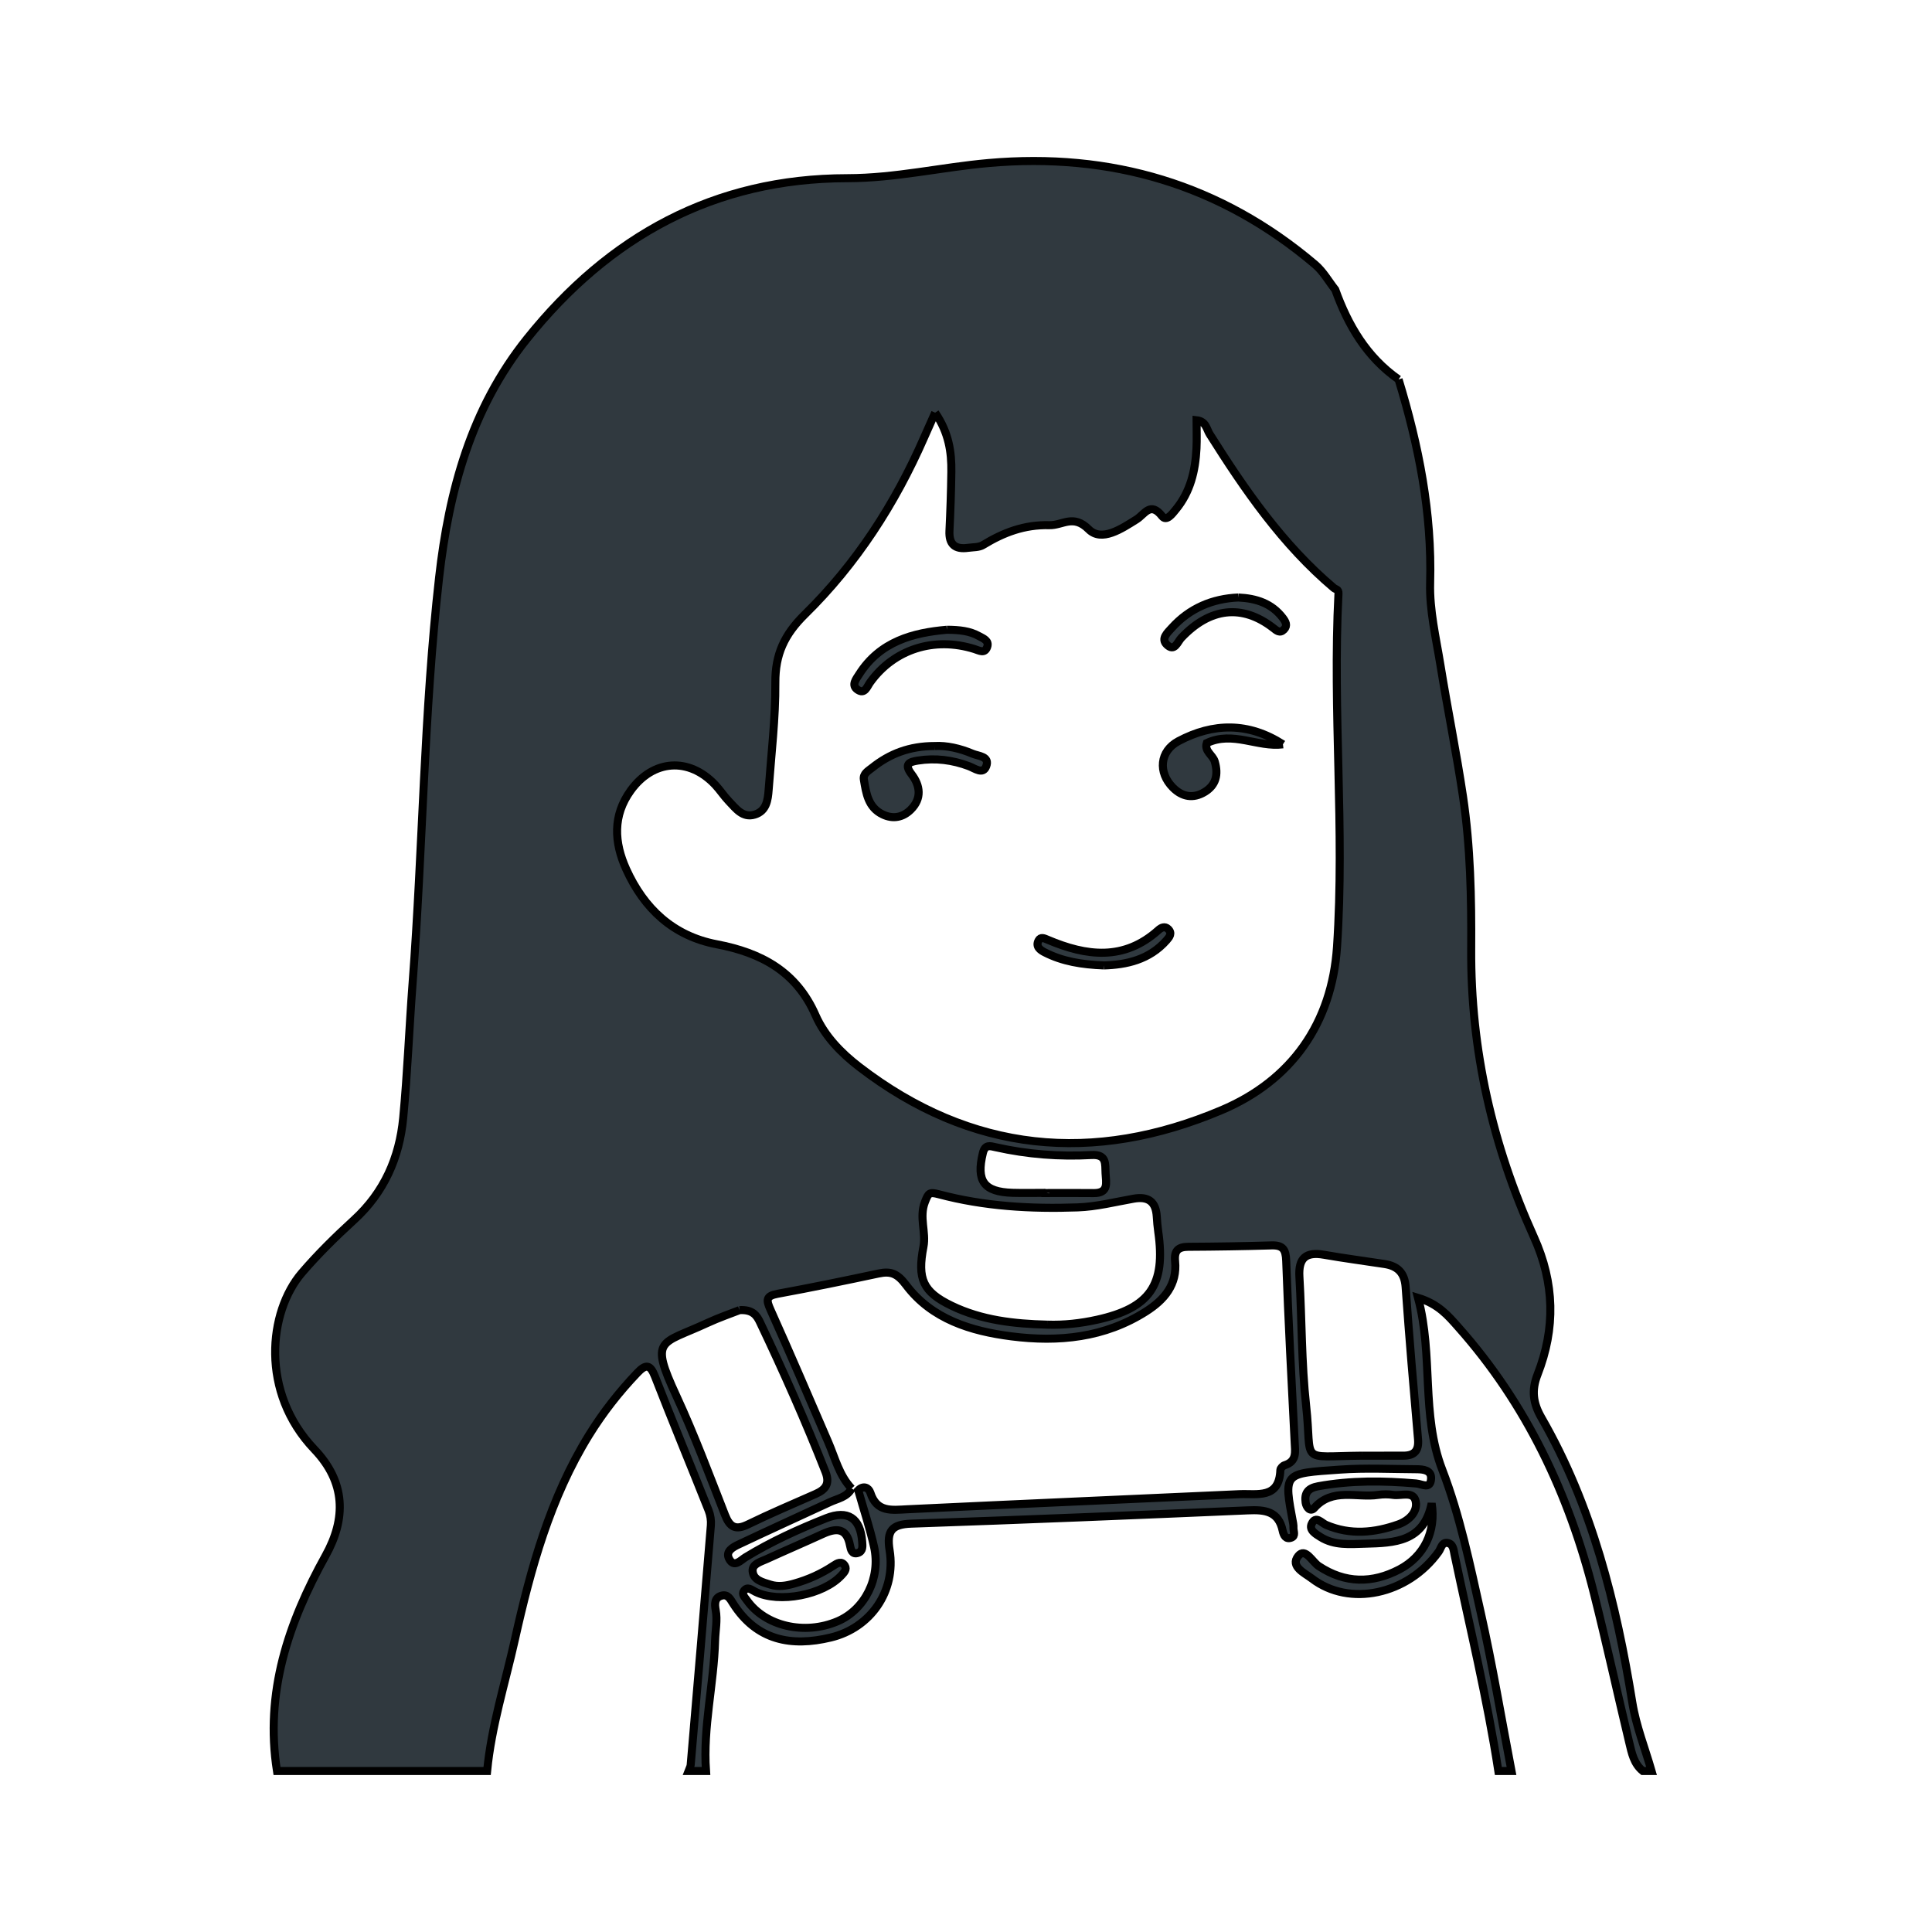 <svg xmlns="http://www.w3.org/2000/svg" width="24" height="24" viewBox="0 0 240 240"><path d="M129.865,148.182C129.864,148.19 129.864,148.196 129.864,148.203C131.857,148.203 133.849,148.184 135.841,148.209C137.759,148.234 137.401,146.929 137.337,145.758C137.273,144.595 137.517,143.375 135.591,143.481C131.598,143.703 127.626,143.392 123.71,142.518C122.993,142.358 122.362,142.127 122.091,143.253C121.256,146.722 122.211,148.068 125.79,148.176C127.147,148.217 128.506,148.182 129.865,148.182M169.182,180.83C170.902,180.83 172.622,180.833 174.342,180.829C175.705,180.826 176.276,180.199 176.153,178.787C175.601,172.486 175.061,166.183 174.612,159.874C174.486,158.097 173.612,157.268 171.98,157.018C169.475,156.634 166.961,156.308 164.466,155.87C162.218,155.476 161.28,156.28 161.417,158.604C161.731,163.934 161.665,169.3 162.249,174.597C163.056,181.915 161.201,180.902 169.182,180.83M91.869,162.749C90.834,163.159 89.295,163.683 87.829,164.363C82.054,167.045 80.668,166.168 84.016,173.397C86.253,178.225 88.118,183.229 90.062,188.187C90.655,189.701 91.361,190.124 92.896,189.378C95.655,188.036 98.483,186.833 101.293,185.596C102.545,185.045 103.126,184.33 102.548,182.859C100.069,176.552 97.32,170.365 94.408,164.248C94.011,163.413 93.503,162.656 91.869,162.749M130.081,164.552C132.178,164.623 134.245,164.391 136.284,163.94C142.853,162.488 144.827,159.631 143.882,153.013C143.792,152.387 143.737,151.754 143.699,151.122C143.585,149.275 142.654,148.584 140.82,148.905C138.509,149.31 136.237,149.902 133.86,149.986C128.04,150.193 122.273,149.858 116.636,148.36C115.437,148.041 115.334,148.198 114.899,149.313C114.151,151.228 115.066,153.056 114.714,154.874C113.946,158.855 114.623,160.468 118.194,162.194C121.939,164.005 125.984,164.453 130.081,164.552M116.169,51.265C115.588,52.572 115.184,53.464 114.792,54.362C111.195,62.578 106.387,70.043 100,76.307C97.438,78.82 96.293,81.285 96.316,84.815C96.344,89.24 95.81,93.67 95.485,98.097C95.391,99.378 95.219,100.75 93.747,101.192C92.267,101.637 91.434,100.458 90.568,99.561C89.94,98.911 89.447,98.134 88.826,97.477C85.57,94.036 81.145,94.345 78.362,98.182C76.081,101.327 76.295,104.671 77.792,107.976C80.011,112.871 83.618,116.269 89.037,117.301C94.531,118.346 98.922,120.666 101.314,126.126C102.439,128.694 104.473,130.79 106.713,132.515C120.643,143.244 135.861,144.635 151.753,137.903C160.45,134.219 165.454,127.117 166.091,117.599C167.069,102.993 165.518,88.357 166.27,73.737C166.299,73.18 165.929,73.236 165.686,73.031C159.322,67.651 154.664,60.897 150.27,53.924C149.883,53.311 149.82,52.329 148.64,52.201C148.64,53.42 148.688,54.571 148.631,55.718C148.492,58.482 147.872,61.104 146.062,63.297C145.631,63.819 144.915,64.824 144.361,64.12C142.899,62.264 142.201,63.884 141.189,64.517C139.333,65.679 136.852,67.364 135.247,65.761C133.316,63.832 132.016,65.283 130.361,65.24C127.244,65.159 124.657,66.152 122.114,67.703C121.61,68.01 120.885,67.967 120.257,68.054C118.658,68.276 117.865,67.641 117.945,65.953C118.062,63.51 118.148,61.065 118.18,58.62C118.213,56.153 117.87,53.763 116.169,51.265M105.79,184.91C105.216,185.989 104.064,186.151 103.096,186.6C99.319,188.351 95.528,190.075 91.765,191.854C91.051,192.191 90.072,192.709 90.583,193.662C91.192,194.796 92.016,193.815 92.605,193.454C95.787,191.509 99.161,189.976 102.614,188.603C105.305,187.533 106.886,188.568 107.102,191.513C107.142,192.058 107.222,192.695 106.588,192.906C105.835,193.155 105.691,192.492 105.591,191.972C105.163,189.733 103.842,189.805 102.172,190.571C99.868,191.627 97.536,192.621 95.232,193.677C94.516,194.005 93.431,194.276 93.492,195.155C93.571,196.288 94.74,196.547 95.698,196.847C96.696,197.159 97.654,196.994 98.633,196.721C100.395,196.23 102.032,195.495 103.556,194.48C103.995,194.188 104.565,193.856 104.956,194.509C105.228,194.962 104.858,195.342 104.543,195.684C102.279,198.141 96.768,199.205 93.822,197.73C93.344,197.491 92.851,197.026 92.412,197.628C92.108,198.047 92.515,198.414 92.784,198.794C95.058,202.01 99.937,203.153 104.053,201.398C107.427,199.961 109.436,196.015 108.583,192.173C108.054,189.796 107.278,187.475 106.613,185.129C107.272,184.469 107.922,184.816 108.121,185.434C108.915,187.899 110.768,187.58 112.716,187.486C126.466,186.828 140.219,186.241 153.971,185.612C156.169,185.512 158.919,186.261 159.052,182.601C159.06,182.395 159.357,182.088 159.578,182.018C161.131,181.535 160.887,180.336 160.828,179.147C160.448,171.64 160.044,164.134 159.776,156.623C159.726,155.203 159.362,154.667 157.952,154.709C154.513,154.81 151.071,154.863 147.63,154.881C146.359,154.888 145.846,155.351 145.974,156.676C146.257,159.571 144.645,161.457 142.384,162.901C137.229,166.193 131.496,166.754 125.638,166.006C120.621,165.365 115.752,163.878 112.56,159.635C111.467,158.184 110.657,157.876 109.114,158.205C104.953,159.091 100.785,159.951 96.601,160.718C95.105,160.993 95.181,161.514 95.723,162.719C98.175,168.167 100.52,173.665 102.89,179.151C103.744,181.128 104.243,183.281 105.79,184.91M173.735,47.13C176.249,55.369 177.901,63.707 177.657,72.412C177.563,75.801 178.387,79.23 178.936,82.618C179.817,88.064 180.923,93.475 181.737,98.929C182.673,105.202 182.797,111.553 182.757,117.873C182.678,130.41 185.413,142.312 190.541,153.653C193.139,159.397 193.242,165.021 191,170.747C190.226,172.724 190.442,174.305 191.481,176.111C197.799,187.093 200.78,199.145 202.779,211.529C203.243,214.406 204.352,217.179 205.164,220L204.077,220C202.955,219.092 202.698,217.748 202.391,216.471C200.903,210.273 199.546,204.044 197.988,197.864C194.893,185.58 189.617,174.375 181.133,164.839C179.919,163.473 178.7,161.992 176.156,161.221C178.088,168.494 176.501,175.674 179.169,182.587C181.357,188.26 182.595,194.329 183.936,200.294C185.403,206.82 186.502,213.428 187.762,220L186.131,220C184.737,210.955 182.568,202.067 180.686,193.121C180.562,192.53 180.536,191.736 179.748,191.663C179.101,191.603 179.02,192.337 178.714,192.763C174.889,198.095 167.629,199.67 162.971,196.092C162.097,195.42 160.217,194.596 161.275,193.289C162.154,192.204 162.998,194.003 163.816,194.546C167.098,196.722 170.482,196.72 173.847,194.952C176.901,193.347 178.406,190.259 177.846,186.757C176.869,191.573 173.211,191.665 169.59,191.764C167.698,191.816 165.755,192.017 164.036,190.933C163.439,190.556 162.572,190.072 162.948,189.283C163.458,188.217 164.148,189.177 164.729,189.425C167.737,190.715 170.759,190.412 173.718,189.362C174.945,188.927 176.118,187.866 175.871,186.54C175.615,185.165 174.071,185.852 173.084,185.703C172.464,185.609 171.807,185.61 171.187,185.702C168.525,186.097 165.532,184.771 163.261,187.326C162.783,187.865 162.279,187.259 162.19,186.657C162.015,185.47 162.483,184.858 163.75,184.627C167.797,183.887 171.851,183.936 175.92,184.283C176.654,184.345 177.697,185.062 177.774,183.685C177.834,182.621 176.8,182.518 175.973,182.513C172.803,182.497 169.619,182.336 166.464,182.559C159.387,183.057 159.451,182.868 160.646,189.267C160.679,189.443 160.684,189.628 160.679,189.808C160.669,190.228 160.967,190.792 160.426,191.005C159.711,191.287 159.45,190.683 159.339,190.155C158.824,187.698 157.105,187.532 155.02,187.622C141.089,188.223 127.156,188.794 113.221,189.273C110.784,189.356 110.12,190.159 110.511,192.59C111.326,197.665 108.152,202.225 103.199,203.417C98.28,204.602 94.005,203.787 91.076,199.206C90.724,198.654 90.426,198.017 89.659,198.214C88.714,198.456 88.779,199.314 88.905,200.002C89.139,201.281 88.867,202.522 88.832,203.781C88.684,209.206 87.315,214.542 87.702,220L85.526,220C85.62,219.747 85.776,219.501 85.799,219.243C86.649,209.323 87.494,199.401 88.307,189.478C88.357,188.872 88.251,188.197 88.026,187.631C85.82,182.081 83.53,176.564 81.364,170.997C80.763,169.452 80.219,169.441 79.159,170.555C76.902,172.925 74.898,175.479 73.177,178.262C68.34,186.088 65.936,194.815 63.964,203.662C62.754,209.093 61.05,214.426 60.511,220L34.408,220C32.88,210.285 35.804,201.61 40.443,193.257C43.008,188.639 42.966,184.143 39.046,180.034C32.29,172.951 33.358,162.952 37.488,158.13C39.485,155.798 41.696,153.628 43.965,151.554C47.717,148.125 49.615,143.812 50.085,138.892C50.618,133.311 50.831,127.7 51.256,122.108C52.53,105.333 52.653,88.482 54.546,71.747C55.766,60.969 58.532,50.74 65.468,42.078C75.67,29.338 88.744,22.147 105.267,22.135C111.211,22.132 116.941,20.771 122.784,20.253C137.999,18.905 151.643,22.911 163.372,32.868C164.369,33.714 165.045,34.938 165.872,35.987C167.469,40.425 169.778,44.359 173.735,47.13" fill-rule="evenOdd" stroke-width="1" fill="#30393F" stroke="#00000000"/><path d="M116.118,92.674C117.562,92.589 119.24,92.958 120.822,93.631C121.536,93.934 122.999,93.941 122.504,95.209C122.099,96.243 121.094,95.454 120.395,95.188C118.325,94.402 116.204,94.136 114.02,94.48C112.972,94.646 112.258,94.898 113.24,96.178C114.321,97.586 114.535,99.199 113.131,100.583C112.153,101.547 110.926,101.793 109.639,101.166C107.841,100.291 107.594,98.538 107.313,96.847C107.189,96.108 107.854,95.764 108.337,95.377C110.522,93.628 112.996,92.672 116.118,92.674" fill-rule="evenOdd" stroke-width="1" fill="#30393F" stroke="#00000000"/><path d="M159.371,92.464C156.214,92.869 153.143,90.772 149.908,92.307C149.579,93.328 150.67,93.788 150.905,94.612C151.362,96.212 151.073,97.522 149.644,98.385C148.236,99.235 146.864,99.01 145.694,97.827C143.843,95.955 144.052,93.31 146.4,92.064C150.714,89.775 155.104,89.71 159.371,92.464" fill-rule="evenOdd" stroke-width="1" fill="#30393F" stroke="#00000000"/><path d="M117.621,78.231C119.211,78.239 120.467,78.381 121.607,79.014C122.138,79.309 122.913,79.578 122.631,80.373C122.322,81.244 121.649,80.814 121.044,80.625C116.033,79.06 111.068,80.646 108.103,84.751C107.699,85.311 107.426,86.292 106.53,85.68C105.703,85.115 106.363,84.338 106.722,83.771C109.329,79.661 113.457,78.592 117.621,78.231" fill-rule="evenOdd" stroke-width="1" fill="#30393F" stroke="#00000000"/><path d="M153.813,74.224C156.087,74.325 157.995,74.968 159.358,76.762C159.689,77.198 159.993,77.709 159.491,78.207C158.969,78.725 158.584,78.33 158.128,77.978C154.294,75.024 150.302,75.481 146.756,79.228C146.267,79.743 145.918,81.011 144.952,80.086C144.17,79.338 145.043,78.579 145.553,78.012C147.783,75.538 150.622,74.364 153.813,74.224" fill-rule="evenOdd" stroke-width="1" fill="#30393F" stroke="#00000000"/><path d="M137.145,119.93C134.371,119.825 131.987,119.433 129.784,118.306C129.231,118.023 128.612,117.6 129.013,116.833C129.273,116.336 129.711,116.553 130.165,116.746C134.952,118.777 139.626,119.393 143.907,115.534C144.236,115.237 144.701,115.001 145.114,115.41C145.643,115.932 145.283,116.393 144.915,116.809C142.758,119.253 139.888,119.846 137.145,119.93" fill-rule="evenOdd" stroke-width="1" fill="#30393F" stroke="#00000000"/></svg>